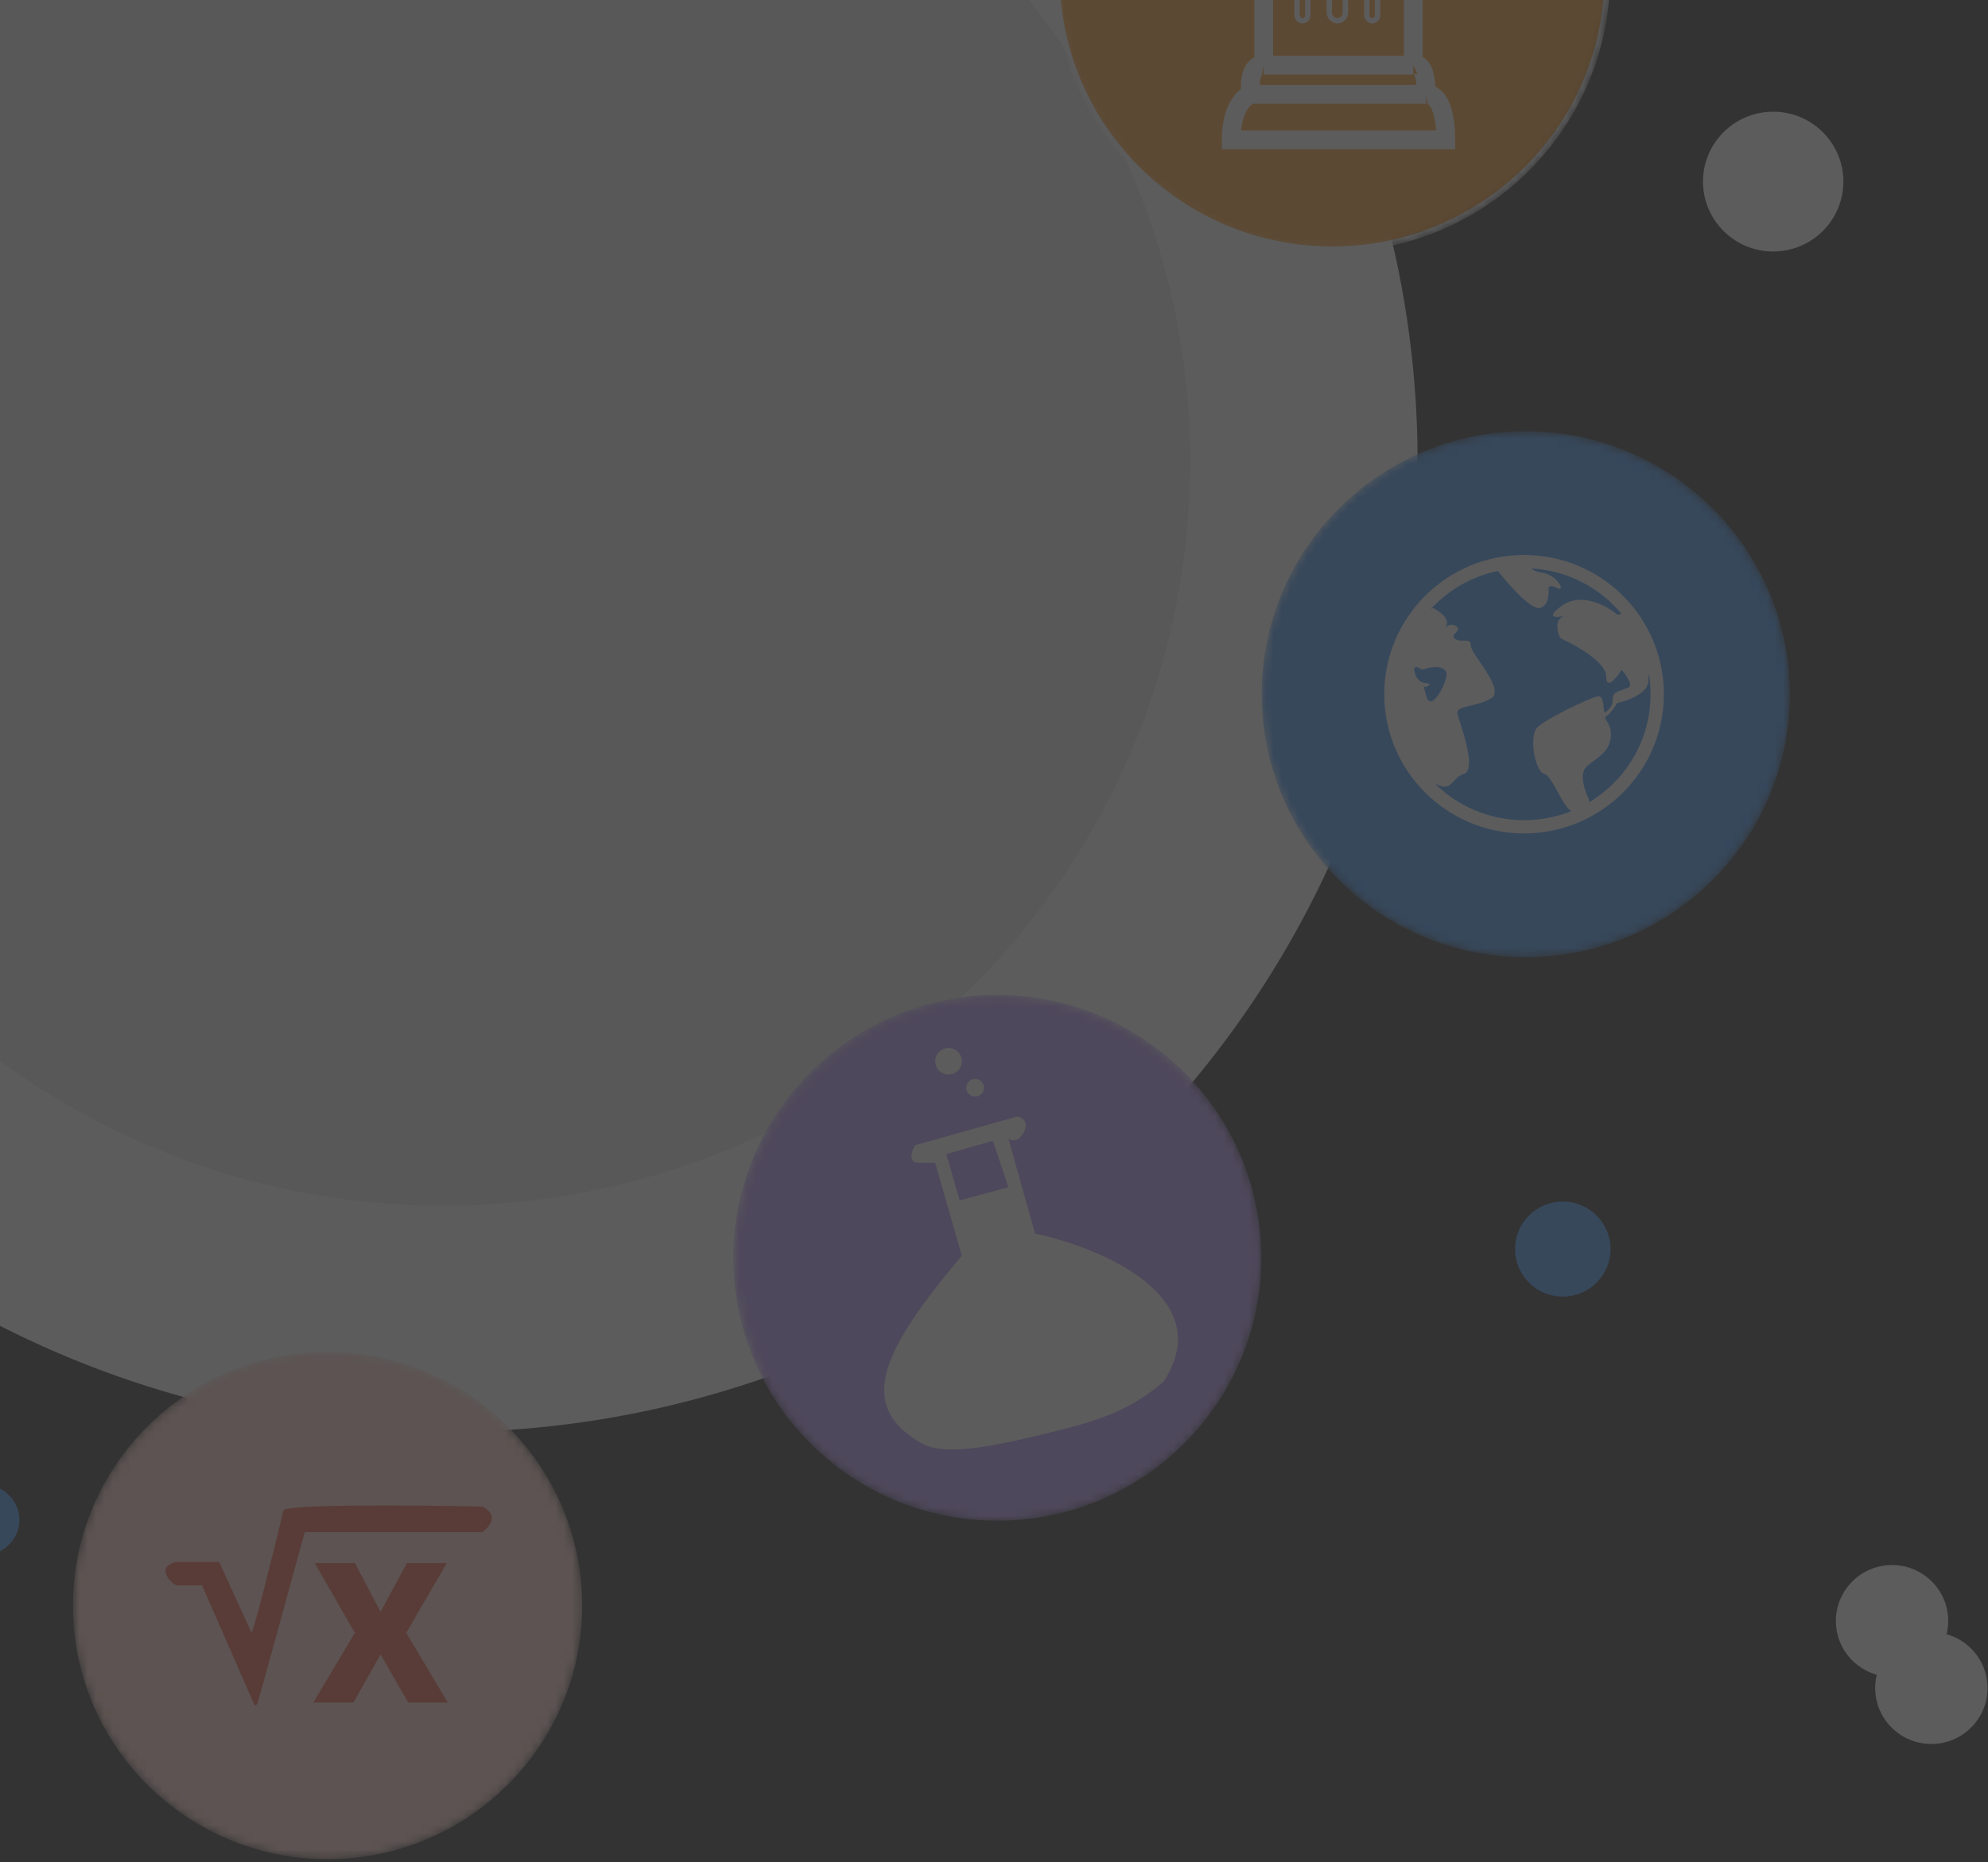 <svg width="238" height="223" viewBox="0 0 238 223" fill="none" xmlns="http://www.w3.org/2000/svg">
<rect x="0" y="0" width="238" height="223" fill="#333333" stroke="none"/>
<g opacity="0.2" clip-path="url(#clip0_67_27251)">
<ellipse cx="53.079" cy="55.307" rx="116.636" ry="116.178" fill="white"/>
<ellipse cx="53.024" cy="55.256" rx="89.474" ry="89.123" fill="#EDEDED"/>
<ellipse cx="-2.375" cy="181.999" rx="4.706" ry="4.353" fill="#4599F9"/>
<ellipse cx="187.093" cy="149.567" rx="5.715" ry="5.692" fill="#4599F9"/>
<ellipse cx="226.512" cy="194.095" rx="6.723" ry="6.696" fill="white"/>
<ellipse cx="231.219" cy="202.132" rx="6.723" ry="6.696" fill="white"/>
<ellipse cx="212.283" cy="21.745" rx="8.404" ry="8.37" fill="white"/>
<mask id="mask0_67_27251" style="mask-type:alpha" maskUnits="userSpaceOnUse" x="8" y="161" width="62" height="62">
<ellipse cx="39.215" cy="192.261" rx="30.484" ry="30.364" fill="#FFC440"/>
</mask>
<g mask="url(#mask0_67_27251)">
<ellipse cx="39.215" cy="192.261" rx="30.484" ry="30.364" fill="#FFD3CB"/>
<path d="M42.484 187.168L45.562 193.006L48.717 187.168H53.487L48.63 195.518L53.618 203.868H48.87L45.562 198.095L42.309 203.868H37.506L42.484 195.518L37.681 187.168H42.484Z" fill="#EE6046"/>
<path d="M26.239 187.03L30.082 195.45C30.268 195.858 32.721 185.925 33.924 180.907C33.719 180.09 49.721 180.227 57.747 180.397C59.797 181.417 58.601 182.863 57.747 183.458H36.486C34.693 190.007 31.055 203.257 30.85 203.87C30.645 204.482 30.423 204.125 30.338 203.87L24.19 189.837H21.116C20.774 189.667 20.04 189.122 19.835 188.306C19.63 187.49 20.604 187.115 21.116 187.03H26.239Z" fill="#EE6046"/>
</g>
<mask id="mask1_67_27251" style="mask-type:alpha" maskUnits="userSpaceOnUse" x="87" y="119" width="64" height="64">
<ellipse cx="119.397" cy="150.618" rx="31.599" ry="31.476" fill="#28BDEA"/>
</mask>
<g mask="url(#mask1_67_27251)">
<ellipse cx="119.397" cy="150.618" rx="31.599" ry="31.476" fill="#BB9BFF"/>
<path fill-rule="evenodd" clip-rule="evenodd" d="M109.573 137.13L121.788 133.691C122.319 133.78 123.222 134.273 122.584 135.543C121.947 136.813 121.08 136.601 120.726 136.336L123.912 147.71C131.79 149.385 145.899 155.275 139.314 165.432C135.33 168.87 131.415 170.1 126.833 171.251C120.107 172.939 113.342 174.516 110.37 172.838C102.403 168.341 105.59 161.729 115.149 150.355L111.963 139.246H110.104C108.617 139.246 109.13 137.835 109.573 137.13ZM113.291 138.188L114.884 143.743L120.726 142.156L118.867 136.602L113.291 138.188Z" fill="white"/>
<ellipse cx="113.556" cy="127.077" rx="1.593" ry="1.587" fill="white"/>
<ellipse cx="116.743" cy="130.249" rx="1.062" ry="1.058" fill="white"/>
</g>
<mask id="mask2_67_27251" style="mask-type:alpha" maskUnits="userSpaceOnUse" x="151" y="51" width="64" height="64">
<ellipse cx="182.663" cy="83.124" rx="31.613" ry="31.489" fill="#21D59A"/>
</mask>
<g mask="url(#mask2_67_27251)">
<ellipse cx="182.663" cy="83.124" rx="31.613" ry="31.489" fill="#4599F9"/>
<path d="M198.401 83.124C198.401 91.89 191.266 99.001 182.458 99.001C173.65 99.001 166.515 91.89 166.515 83.124C166.515 74.358 173.65 67.247 182.458 67.247C191.266 67.247 198.401 74.358 198.401 83.124Z" stroke="white" stroke-width="1.588"/>
<path d="M186.975 72.539C189.313 70.845 192.377 72.539 193.617 73.597L195.21 73.332L198.398 79.154C198.044 79.33 197.336 80.053 197.336 81.535C197.336 83.017 194.856 83.916 193.617 84.181C193.351 84.622 192.713 85.557 192.288 85.768C191.757 86.033 193.085 86.562 192.82 88.414C192.554 90.266 190.96 90.796 189.897 91.854C189.047 92.701 189.72 94.676 190.163 95.558L190.429 96.617C190.074 96.793 189.153 97.146 188.303 97.146C187.241 97.146 185.912 92.912 184.85 92.648C183.787 92.383 182.99 88.15 184.053 87.091C185.115 86.033 190.163 83.652 191.226 83.387C192.288 83.123 191.757 85.768 192.288 85.239C192.82 84.71 193.085 84.445 193.085 83.652C193.085 82.858 193.617 82.858 194.945 82.329C195.582 82.117 194.679 80.829 194.148 80.212C193.528 81.182 192.288 82.699 192.288 81.006C192.288 79.312 188.746 77.301 186.975 76.508C186.798 76.419 186.444 75.978 186.444 74.92C186.444 74.318 186.788 73.973 187.182 73.787C186.051 73.983 185.111 73.889 186.975 72.539Z" fill="white"/>
<path fill-rule="evenodd" clip-rule="evenodd" d="M173.161 74.92C173.586 74.073 172.275 73.156 171.567 72.803L169.707 73.597L166.52 80.477L167.848 88.944C168.645 90.355 170.611 93.336 172.098 93.971C173.219 94.449 173.568 94.062 174.017 93.564C174.313 93.235 174.653 92.858 175.286 92.648C176.613 92.207 175.363 88.284 174.753 86.371C174.631 85.985 174.534 85.681 174.489 85.504C174.337 84.896 175.06 84.725 176.055 84.488C176.794 84.313 177.682 84.102 178.474 83.652C179.691 82.959 178.292 80.908 177.18 79.276C176.592 78.413 176.083 77.667 176.083 77.301C176.083 76.687 175.725 76.697 175.268 76.71C174.938 76.719 174.558 76.73 174.224 76.508C173.844 76.256 174.067 76.004 174.29 75.752C174.535 75.474 174.78 75.197 174.224 74.92C173.57 74.594 173.117 75.07 172.989 75.238C173.023 75.183 173.079 75.083 173.161 74.92ZM173.161 81.006C173.427 79.683 171.567 79.683 170.239 80.212C169.796 79.859 169.017 79.471 169.442 80.741C169.771 81.725 170.508 81.794 170.895 81.831C171.132 81.853 171.238 81.863 171.036 82.064C170.762 82.336 170.559 82.188 170.499 82.233C170.442 82.275 170.512 82.488 170.77 83.387C171.301 85.239 172.895 82.329 173.161 81.006Z" fill="white"/>
<path d="M184.317 72.804C183.255 73.015 180.51 69.893 179.27 68.305L183.521 67.512C183.255 67.776 183.095 68.358 184.583 68.57C186.443 68.835 187.505 70.951 186.443 70.422C185.593 69.999 185.38 70.246 185.38 70.422C185.469 71.128 185.38 72.592 184.317 72.804Z" fill="white"/>
</g>
<mask id="mask3_67_27251" style="mask-type:alpha" maskUnits="userSpaceOnUse" x="126" y="-37" width="67" height="68">
<path d="M192.426 -2.969C192.426 15.153 177.677 29.846 159.48 29.846C141.284 29.846 126.535 15.153 126.535 -2.969C126.535 -21.091 141.284 -35.784 159.48 -35.784C177.677 -35.784 192.426 -21.091 192.426 -2.969Z" fill="#979221" stroke="white" stroke-width="0.67"/>
</mask>
<g mask="url(#mask3_67_27251)">
<path d="M192.426 -2.969C192.426 15.153 177.677 29.846 159.48 29.846C141.284 29.846 126.535 15.153 126.535 -2.969C126.535 -21.091 141.284 -35.784 159.48 -35.784C177.677 -35.784 192.426 -21.091 192.426 -2.969Z" fill="#FFA135" stroke="white" stroke-width="0.67"/>
<path d="M171.918 -17.877C171.919 -22.625 168.376 -21.378 167.248 -19.821M167.248 -19.821H153.626M167.248 -19.821C166.337 -18.564 166.176 -15.777 169.194 -14.963M170.362 -24.879C171.608 -24.879 172.957 -23.582 173.476 -22.934C176.901 -17.643 173.865 -15.283 171.918 -14.764C170.809 -14.688 169.912 -14.77 169.194 -14.963M170.362 -24.879C169.117 -24.879 156.351 -24.879 150.124 -24.879M170.362 -24.879H150.124M150.124 -24.879C149.346 -24.62 147.633 -23.867 147.01 -22.934C146.232 -21.767 143.897 -17.487 148.567 -14.764C149.632 -14.143 150.539 -13.982 151.291 -14.121M153.626 -19.821C152.459 -21.378 148.567 -22.156 148.956 -17.877M153.626 -19.821C154.597 -18.527 153.837 -14.594 151.291 -14.121M151.291 -14.121V7.799M151.291 7.799H169.194M151.291 7.799C150.643 7.669 149.423 8.188 149.735 11.3M169.194 7.799V-14.963M169.194 7.799C169.713 7.539 170.751 7.876 170.751 11.3M170.751 11.3H149.735M170.751 11.3C171.53 11.17 173.086 12.078 173.086 16.746H147.399C147.399 13.011 148.956 11.559 149.735 11.3" stroke="white" stroke-width="2.25"/>
<rect x="155.284" y="-11.646" width="1.285" height="14.132" rx="0.642" stroke="white" stroke-width="0.642"/>
<rect x="159.138" y="-12.931" width="1.927" height="15.417" rx="0.964" stroke="white" stroke-width="0.642"/>
<rect x="163.635" y="-11.646" width="1.285" height="14.132" rx="0.642" stroke="white" stroke-width="0.642"/>
</g>
</g>
<defs>
<clipPath id="clip0_67_27251">
<rect width="374" height="223" fill="white" transform="translate(-136)"/>
</clipPath>
</defs>
</svg>
